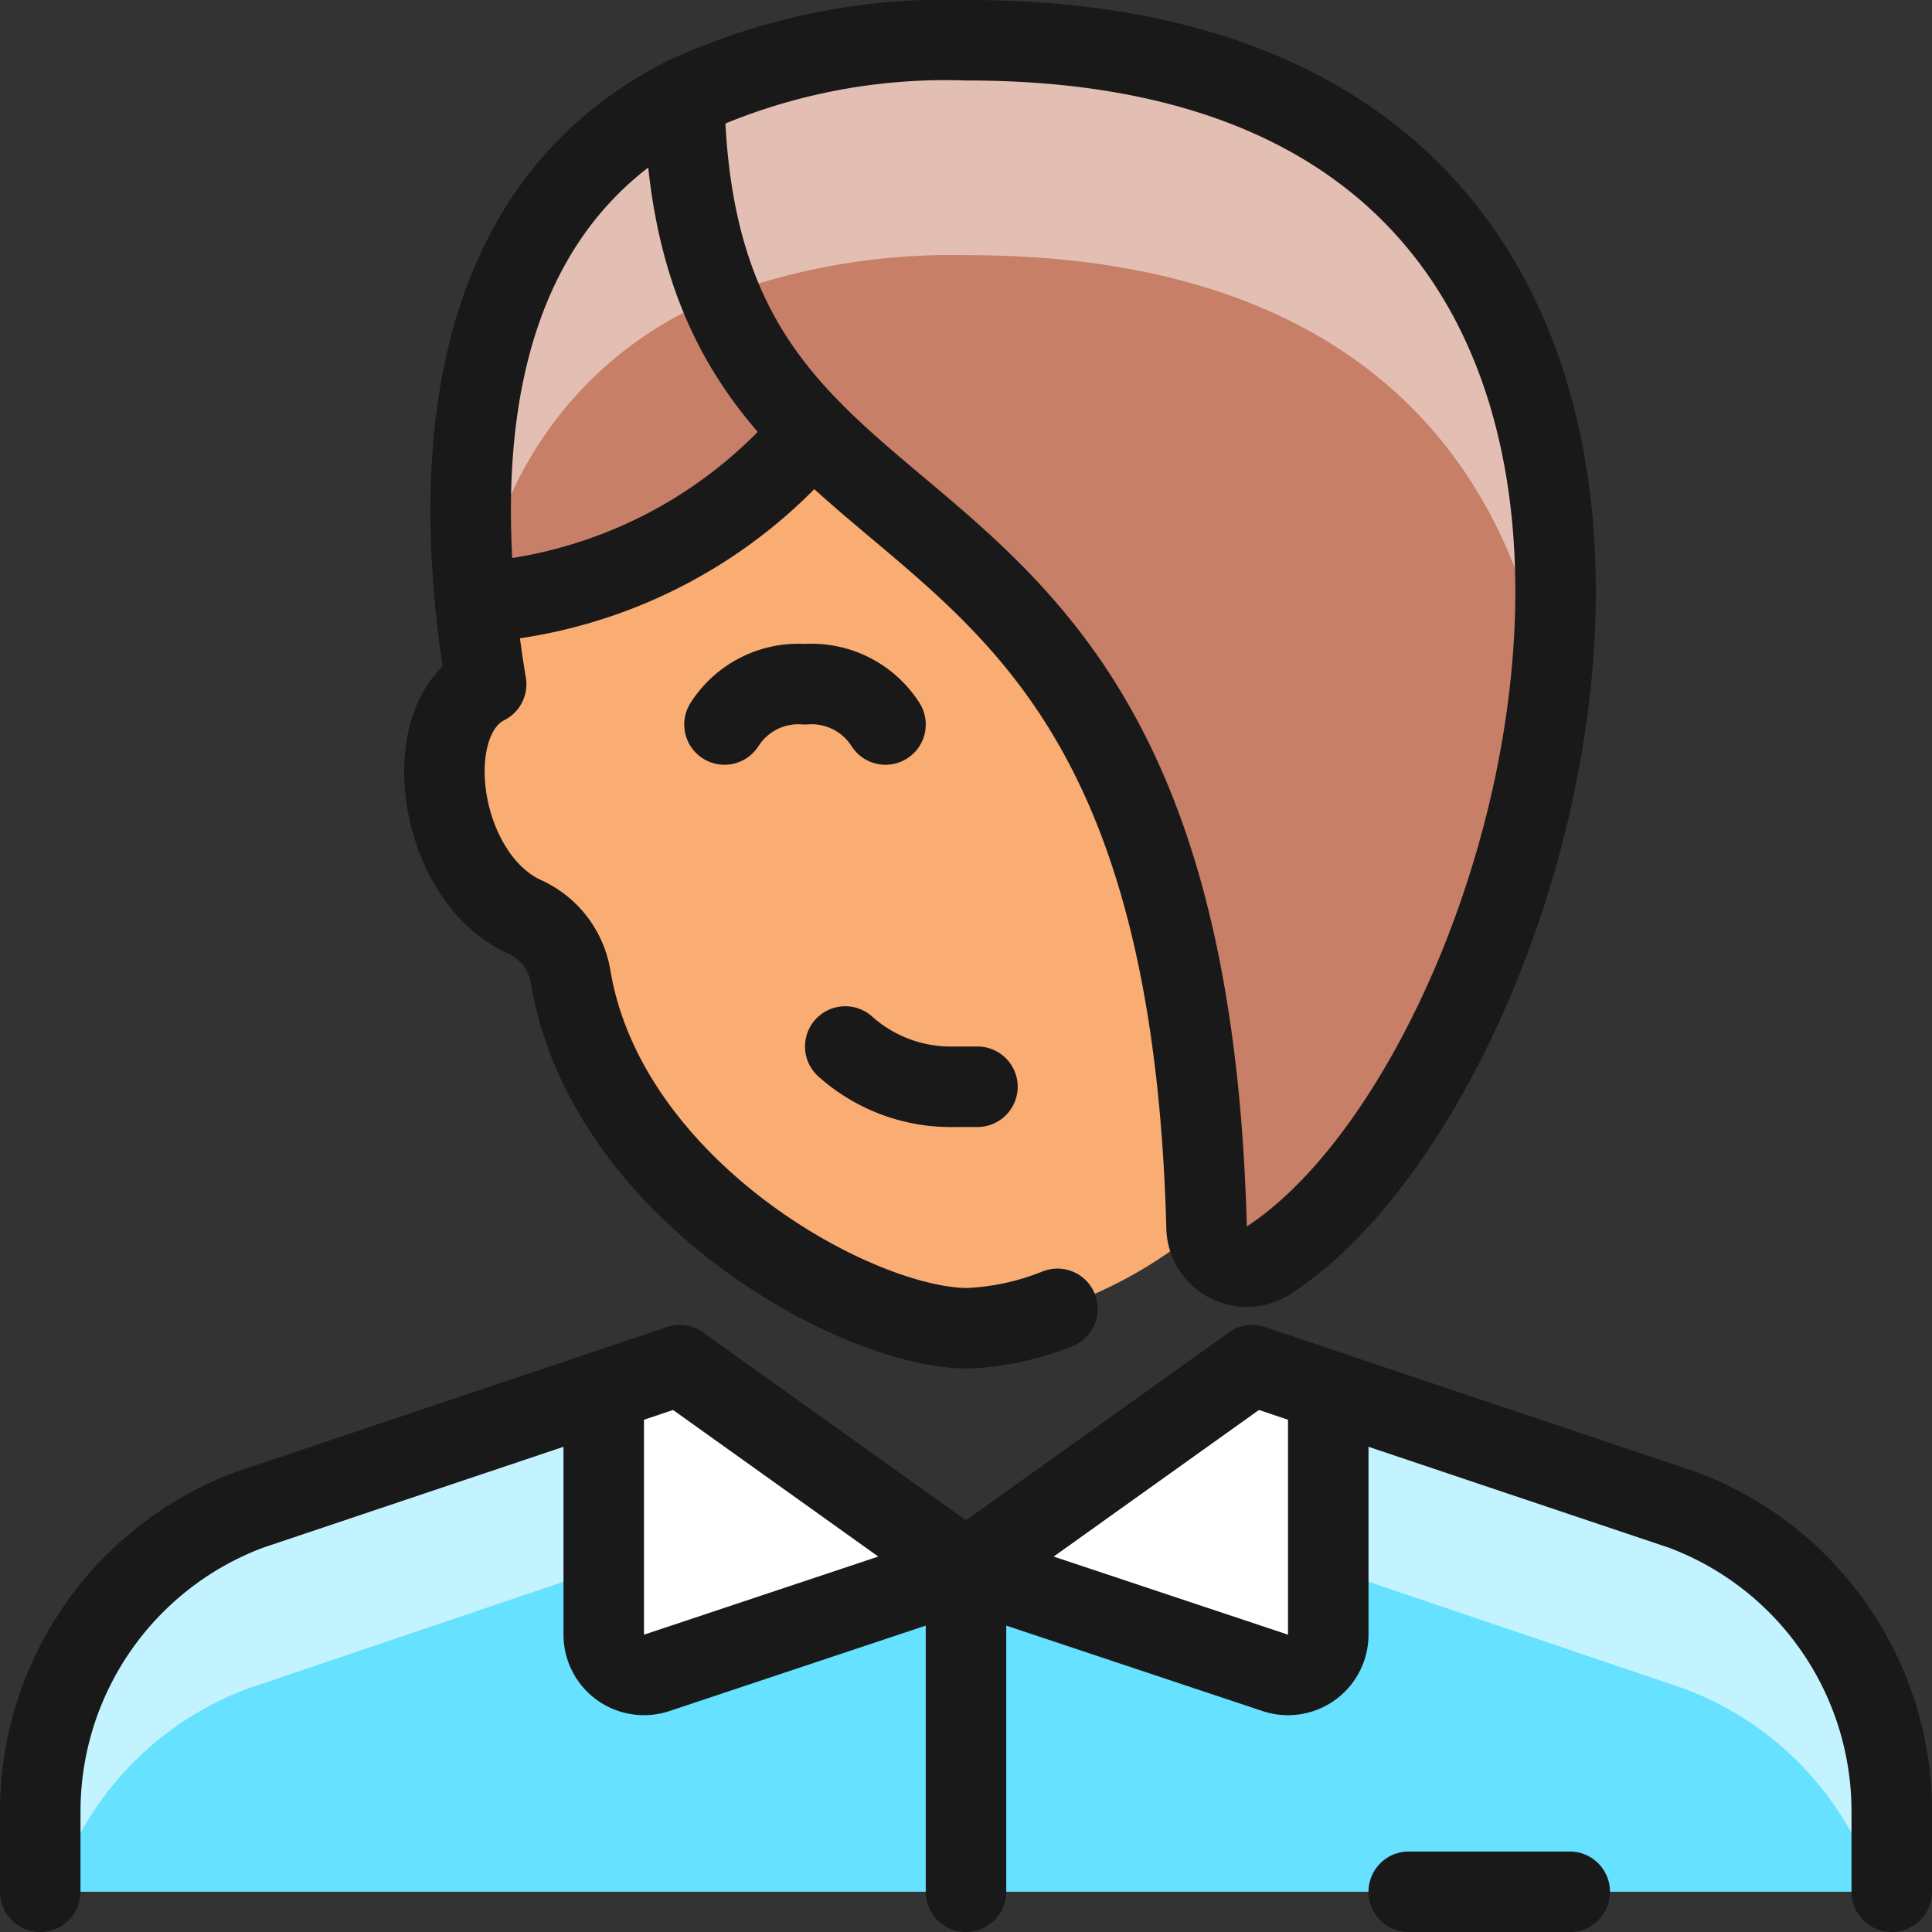 <svg xmlns="http://www.w3.org/2000/svg" viewBox="0 0 24 24" height="24" width="24"><rect x="0" y="0" width="24" height="24" fill="#333333" stroke="none"/><path d="M15.77 15.65a.506.506 0 01-.78-.42v-.04c-.2-7.04-3.04-7.951-4.9-9.83A5.485 5.485 0 018.5 1.21 7.759 7.759 0 0112.01.5h.01c10.73 0 7.5 12.7 3.75 15.15z" fill="#c77f67"/><path d="M10.09 5.36A6.027 6.027 0 015.9 7.489c-.21-2.219.07-5 2.6-6.279a5.485 5.485 0 001.59 4.15z" fill="#c77f67"/><path d="M14.99 15.19a5.479 5.479 0 01-2.97 1.31c-1.39 0-4.49-1.721-4.93-4.36a1.022 1.022 0 00-.57-.75c-1.08-.49-1.35-2.45-.48-2.89-.05-.32-.1-.66-.14-1.011a6.027 6.027 0 004.19-2.129c1.86 1.879 4.7 2.79 4.9 9.83z" fill="#F9AD73"/><path d="M19.24 8.7c-.43-3.01-2.44-5.53-7.22-5.53h-.01a8.272 8.272 0 00-3.06.51 6.9 6.9 0 01-.45-2.47A7.759 7.759 0 0112.01.5h.01c6.15 0 7.71 4.17 7.22 8.2z" fill="#e3bfb3"/><path d="M8.95 3.68a4.684 4.684 0 00-.45.2 4.738 4.738 0 00-2.53 3.6.17.17 0 01-.07.01c-.21-2.22.07-5 2.6-6.28a6.9 6.9 0 00.45 2.47z" fill="#e3bfb3"/><path d="M23.5 22.5v1H.5v-1a3.977 3.977 0 012.6-3.74l4.4-1.48v3.03a.5.5 0 00.66.47L12 19.5l3.84 1.28a.5.5 0 00.66-.47v-3.03l4.4 1.48a3.977 3.977 0 012.6 3.74z" fill="#66e1ff"/><path d="M12 19.5l-3.84 1.28a.5.5 0 01-.66-.47v-3.03l.94-.32zm4.5-2.22v3.03a.5.5 0 01-.66.47L12 19.5l3.56-2.54z" fill="#fff"/><path d="M3.1 18.759l4.4-1.479v2.2l-4.4 1.489A3.939 3.939 0 00.69 23.5H.5v-1a3.977 3.977 0 012.6-3.741zM23.5 22.5v1h-.19a3.939 3.939 0 00-2.41-2.53l-4.4-1.49v-2.2l4.4 1.479a3.977 3.977 0 012.6 3.741z" fill="#c2f3ff"/><path d="M10.5 13a1.967 1.967 0 001.358.5h.284M11 9a1.089 1.089 0 00-1-.5A1.089 1.089 0 009 9M12.02.5h-.012a7.709 7.709 0 00-3.508.712c.118 6.572 6.207 3.556 6.488 14.023a.5.5 0 00.781.414C19.517 13.2 22.746.5 12.02.5zM5.905 7.486a5.984 5.984 0 004.187-2.125" fill="none" stroke="#191919" stroke-linecap="round" stroke-linejoin="round"/><path d="M8.5 1.212C5.568 2.7 5.657 6.2 6.039 8.5c-.871.437-.6 2.4.478 2.889a1 1 0 01.572.746c.441 2.644 3.544 4.365 4.931 4.365a3.352 3.352 0 001.116-.241M23.5 23.5v-1a4 4 0 00-2.6-3.745l-5.344-1.795m-7.112 0L3.1 18.755A4 4 0 00.5 22.5v1" fill="none" stroke="#191919" stroke-linecap="round" stroke-linejoin="round"/><path d="M7.5 17.277v3.029a.5.5 0 00.658.475L12 19.5l-3.556-2.54m8.056.317v3.029a.5.5 0 01-.658.475L12 19.5l3.556-2.54M12 23.5v-4m5.5 4h2" fill="none" stroke="#191919" stroke-linecap="round" stroke-linejoin="round"/></svg>
